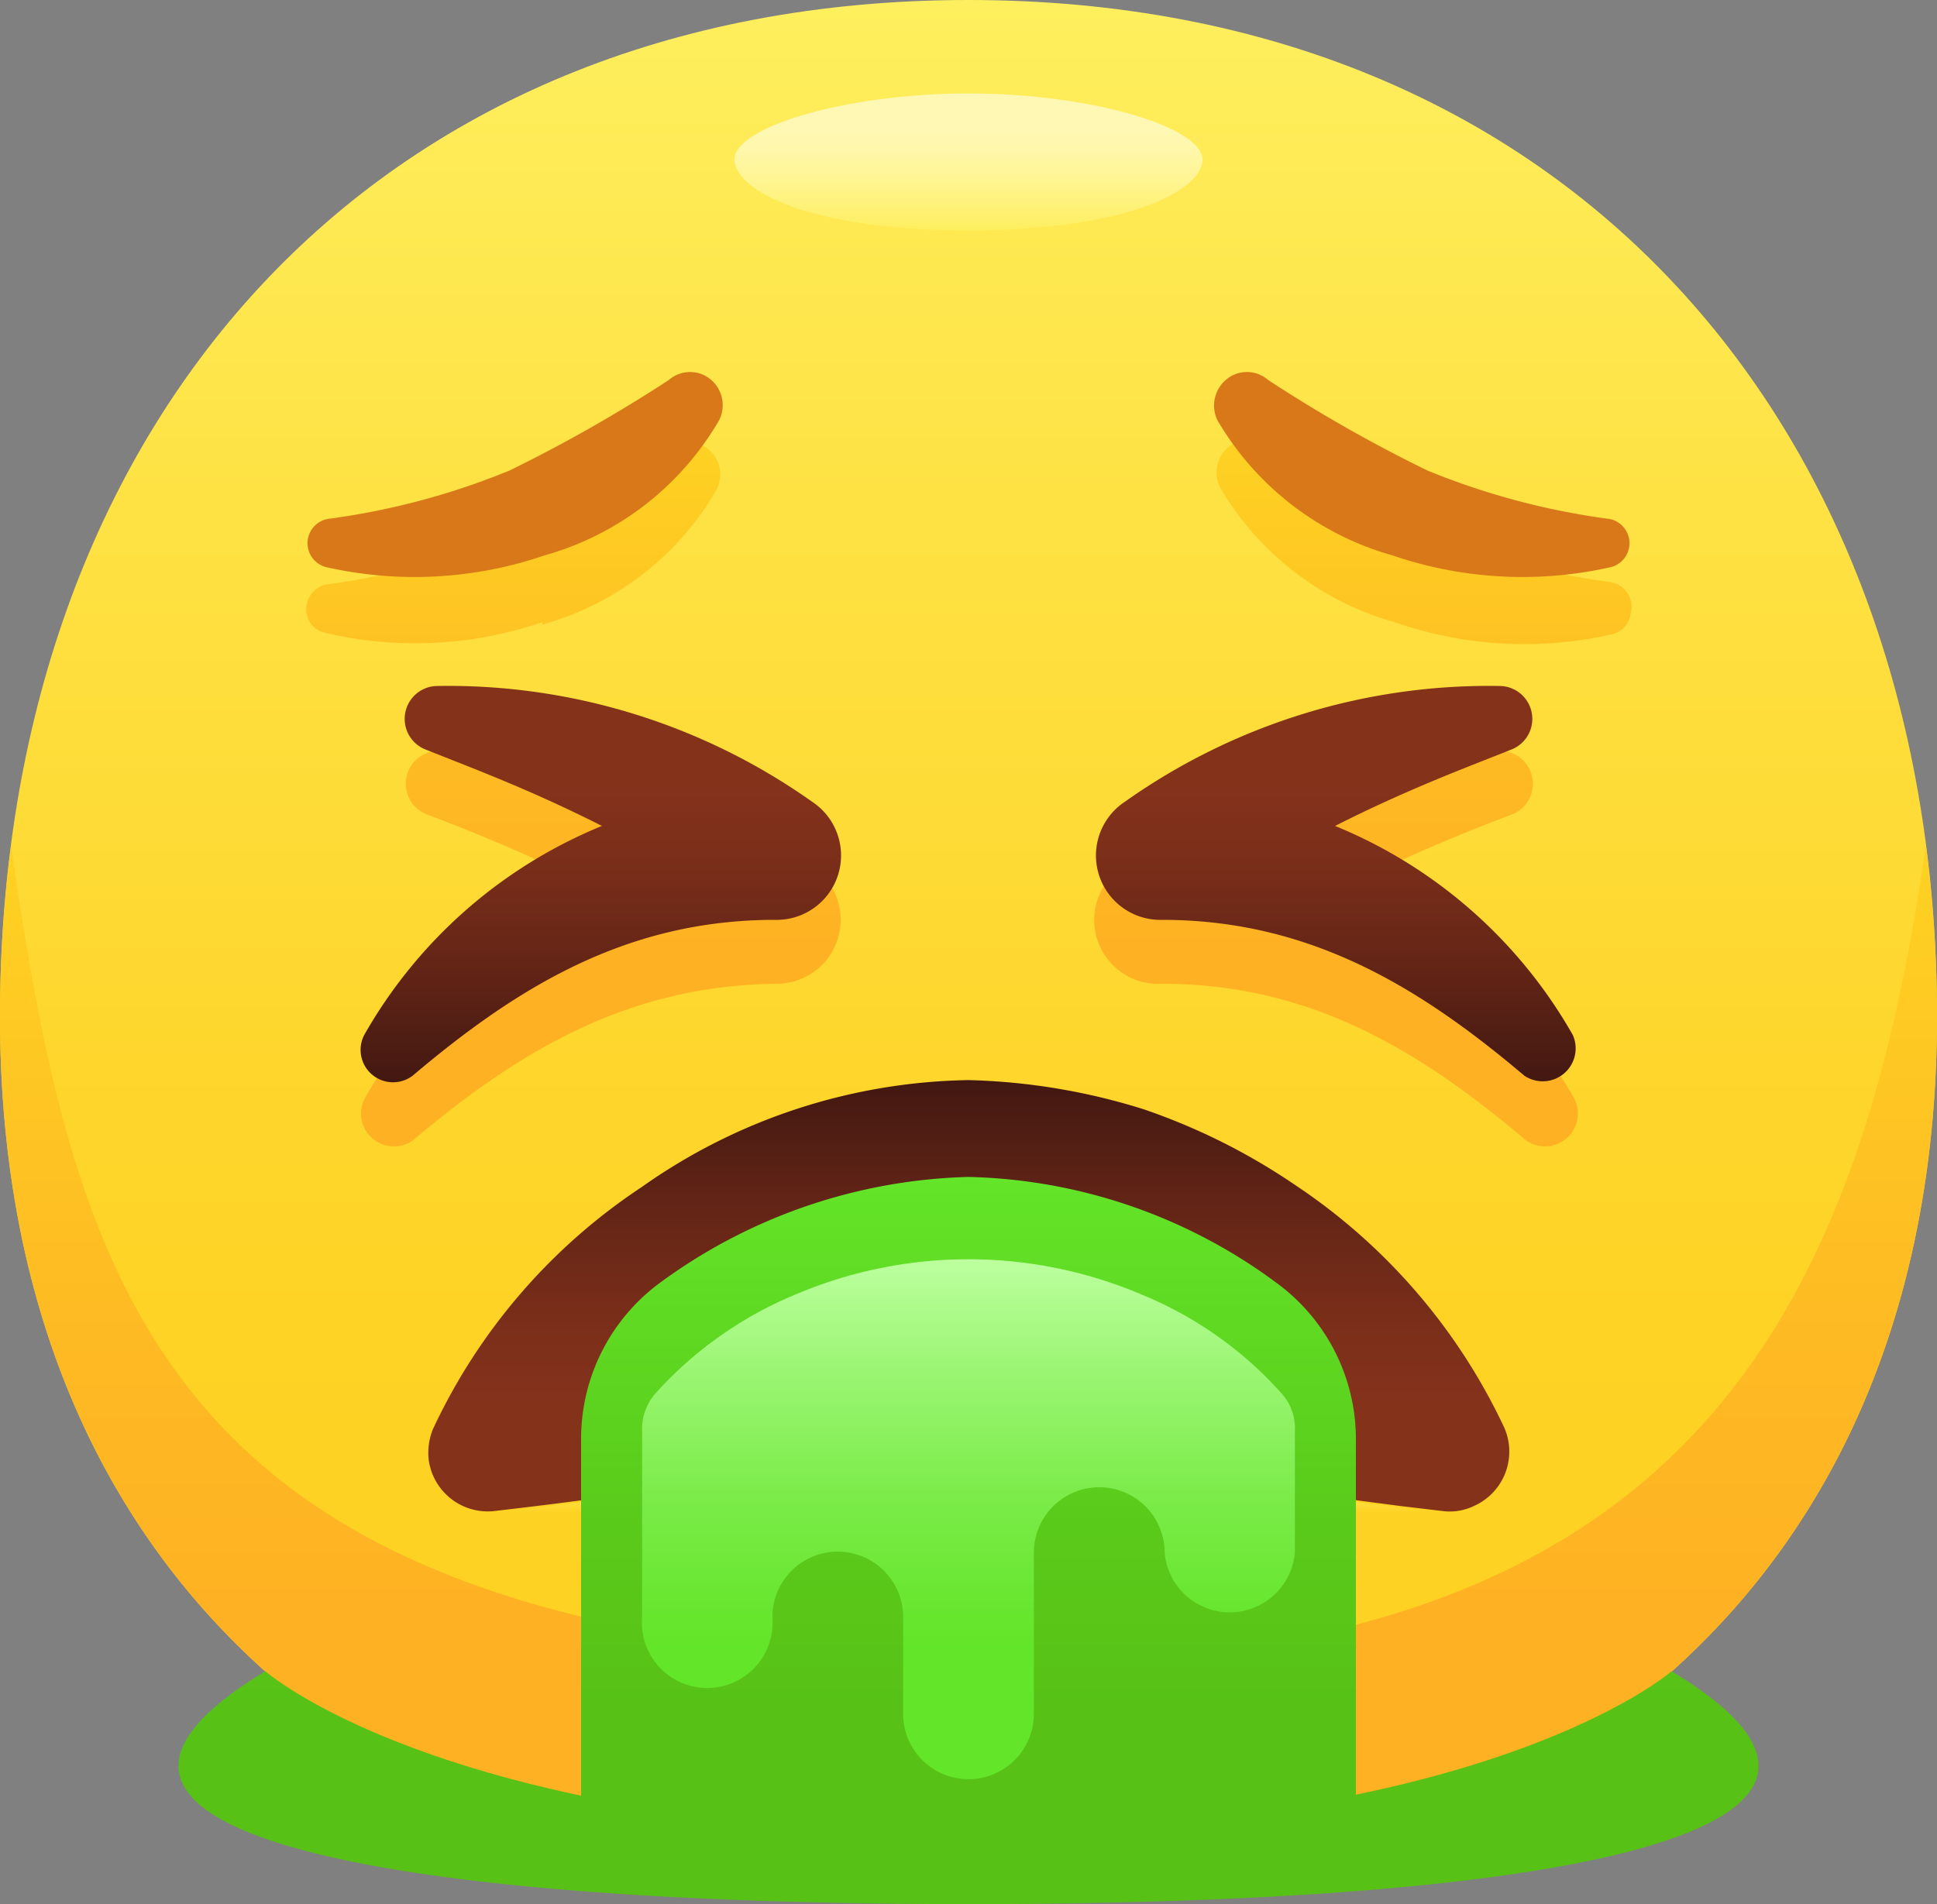 <svg xmlns="http://www.w3.org/2000/svg" xmlns:xlink="http://www.w3.org/1999/xlink" viewBox="0 0 40 39.33"><rect x="0" y="0" width="40" height="39.33" fill="#808080" stroke="none"/><defs><style>.cls-1{fill:url(#鍊踑臇蜸馯鳺艜_205);}.cls-2{fill:url(#鍊踑臇蜸馯鳺艜_173);}.cls-3{fill:url(#鍊踑臇蜸馯鳺艜_223);}.cls-4{fill:url(#鍊踑臇蜸馯鳺艜_173-2);}.cls-5{fill:url(#鍊踑臇蜸馯鳺艜_5);}.cls-6{fill:#d97818;}.cls-7{fill:url(#鍊踑臇蜸馯鳺艜_117);}.cls-8{fill:url(#鍊踑臇蜸馯鳺艜_117-2);}.cls-9{fill:url(#鍊踑臇蜸馯鳺艜_117-3);}.cls-10{fill:url(#鍊踑臇蜸馯鳺艜_192);}.cls-11{fill:url(#鍊踑臇蜸馯鳺艜_37);}</style><linearGradient id="鍊踑臇蜸馯鳺艜_205" x1="20" y1="39.33" x2="20" gradientUnits="userSpaceOnUse"><stop offset="0.25" stop-color="#fed223"/><stop offset="0.44" stop-color="#fed62c"/><stop offset="0.74" stop-color="#fee244"/><stop offset="1" stop-color="#feef5e"/></linearGradient><linearGradient id="鍊踑臇蜸馯鳺艜_173" x1="20" y1="39.33" x2="20" y2="17.46" gradientUnits="userSpaceOnUse"><stop offset="0.25" stop-color="#feb123"/><stop offset="0.54" stop-color="#feba23"/><stop offset="1" stop-color="#fed223"/></linearGradient><linearGradient id="鍊踑臇蜸馯鳺艜_223" x1="20" y1="1.93" x2="20" y2="4.76" gradientUnits="userSpaceOnUse"><stop offset="0.25" stop-color="#fff8b5"/><stop offset="0.39" stop-color="#fff7ac"/><stop offset="0.62" stop-color="#fff594"/><stop offset="0.91" stop-color="#fef06c"/><stop offset="1" stop-color="#feef5e"/></linearGradient><linearGradient id="鍊踑臇蜸馯鳺艜_173-2" x1="20" y1="23.73" x2="20" y2="9.06" xlink:href="#鍊踑臇蜸馯鳺艜_173"/><linearGradient id="鍊踑臇蜸馯鳺艜_5" x1="20" y1="30.31" x2="20" y2="31.25" gradientUnits="userSpaceOnUse"><stop offset="0.25" stop-color="#feef5e"/><stop offset="0.44" stop-color="#feeb55"/><stop offset="0.74" stop-color="#fedf3d"/><stop offset="1" stop-color="#fed223"/></linearGradient><linearGradient id="鍊踑臇蜸馯鳺艜_117" x1="12.37" y1="14.15" x2="12.37" y2="22.39" gradientUnits="userSpaceOnUse"><stop offset="0.25" stop-color="#85321b"/><stop offset="0.42" stop-color="#7c2f1a"/><stop offset="0.7" stop-color="#642516"/><stop offset="1" stop-color="#421811"/></linearGradient><linearGradient id="鍊踑臇蜸馯鳺艜_117-2" x1="27.63" y1="14.15" x2="27.63" y2="22.39" xlink:href="#鍊踑臇蜸馯鳺艜_117"/><linearGradient id="鍊踑臇蜸馯鳺艜_117-3" x1="20" y1="31.26" x2="20" y2="22.31" xlink:href="#鍊踑臇蜸馯鳺艜_117"/><linearGradient id="鍊踑臇蜸馯鳺艜_192" x1="20" y1="39.33" x2="20" y2="24.31" gradientUnits="userSpaceOnUse"><stop offset="0.25" stop-color="#57c115"/><stop offset="0.52" stop-color="#5aca1a"/><stop offset="0.96" stop-color="#62e227"/><stop offset="1" stop-color="#63e529"/></linearGradient><linearGradient id="鍊踑臇蜸馯鳺艜_37" x1="20" y1="36.75" x2="20" y2="26.01" gradientUnits="userSpaceOnUse"><stop offset="0.25" stop-color="#63e529"/><stop offset="0.36" stop-color="#6ae732"/><stop offset="0.55" stop-color="#7cec4a"/><stop offset="0.78" stop-color="#9af572"/><stop offset="1" stop-color="#bcff9e"/></linearGradient></defs><title>資產 22</title><g id="圖層_2" data-name="圖層 2"><g id="Icons"><g id="Icon"><g id="Body"><path id="Body-2" data-name="Body" class="cls-1" d="M40,21c0,11.74-8.07,18.33-20,18.33S0,32.74,0,21C0,8.82,7.62,0,20,0S40,8.82,40,21Z"/><path class="cls-2" d="M20,34.33C3.59,33.89,1.61,27.14.23,17.46A27.22,27.22,0,0,0,0,21C0,32.74,8.07,39.33,20,39.33S40,32.74,40,21a27.22,27.22,0,0,0-.23-3.54C38.39,27.14,34.83,34.72,20,34.33Z"/><path class="cls-3" d="M24.83,3.35C24.71,4.05,23,4.76,20,4.76s-4.71-.71-4.83-1.41S17.43,1.93,20,1.93,24.94,2.65,24.83,3.35Z"/></g><path class="cls-4" d="M33.67,12.69a.49.49,0,0,1-.38.41,8.1,8.1,0,0,1-4.49-.25,6.07,6.07,0,0,1-3.61-2.79.69.69,0,0,1,.32-.92.65.65,0,0,1,.68,0,30,30,0,0,0,3.29,1.88,15.11,15.11,0,0,0,3.76,1A.52.52,0,0,1,33.67,12.69ZM16.77,17.9A12.81,12.81,0,0,0,9,15.51a.68.68,0,0,0-.19,1.31,38,38,0,0,1,3.62,1.58,10,10,0,0,0-4.91,4.31.68.68,0,0,0,1,.85c2.16-1.82,4.42-3.21,7.53-3.24A1.32,1.32,0,0,0,16.77,17.9Zm-5.57-5a6,6,0,0,0,3.6-2.79.68.68,0,0,0-.31-.92.65.65,0,0,0-.68,0,31,31,0,0,1-3.29,1.88,15.11,15.11,0,0,1-3.76,1,.52.52,0,0,0-.43.59.49.49,0,0,0,.38.41A8.1,8.1,0,0,0,11.2,12.85ZM27.61,18.4a38,38,0,0,1,3.62-1.58A.68.68,0,0,0,31,15.51a12.81,12.81,0,0,0-7.81,2.39A1.32,1.32,0,0,0,24,20.32c3.1,0,5.37,1.42,7.52,3.24a.68.68,0,0,0,1-.85A10,10,0,0,0,27.61,18.4Z"/><g id="Face"><path class="cls-5" d="M23.39,30.44c-1.47-.15-2.5-.11-3.39-.13s-1.92,0-3.39.14-3.21.41-5.55.7l-.84.1H29.78l-.84-.1C26.6,30.85,24.86,30.57,23.39,30.44Z"/><path class="cls-6" d="M13.81,7.85a30.72,30.72,0,0,1-3.29,1.87,15.12,15.12,0,0,1-3.76,1,.51.51,0,0,0,0,1,8.29,8.29,0,0,0,4.49-.25,6.05,6.05,0,0,0,3.6-2.79.69.69,0,0,0-.31-.93A.67.67,0,0,0,13.81,7.85Z"/><path class="cls-6" d="M26.19,7.85a29.78,29.78,0,0,0,3.29,1.87,15.12,15.12,0,0,0,3.76,1,.51.51,0,0,1,0,1,8.29,8.29,0,0,1-4.49-.25,6.1,6.1,0,0,1-3.61-2.79.7.7,0,0,1,.32-.93A.67.67,0,0,1,26.19,7.85Z"/><path class="cls-7" d="M16.77,16.56A13,13,0,0,0,9,14.17a.68.68,0,0,0-.19,1.32c.87.35,2.1.8,3.62,1.57a10,10,0,0,0-4.91,4.32.67.67,0,0,0,1,.84C10.67,20.4,12.93,19,16,19A1.33,1.33,0,0,0,16.77,16.56Z"/><path class="cls-8" d="M23.23,16.56A13,13,0,0,1,31,14.17a.68.68,0,0,1,.19,1.32c-.87.35-2.1.8-3.62,1.57a10,10,0,0,1,4.91,4.32.68.68,0,0,1-1,.84C29.33,20.4,27.06,19,24,19A1.33,1.33,0,0,1,23.23,16.56Z"/><path class="cls-9" d="M8.94,29.52a12.15,12.15,0,0,1,4.31-5A12,12,0,0,1,20,22.31a13.12,13.12,0,0,1,3.61.6,13,13,0,0,1,3.14,1.57,12.28,12.28,0,0,1,4.31,5,1.23,1.23,0,0,1-.63,1.63,1.15,1.15,0,0,1-.65.1l-.84-.1c-2.34-.3-4.08-.58-5.55-.71s-2.5-.11-3.39-.13-1.92,0-3.39.14-3.21.41-5.55.7l-.84.1a1.23,1.23,0,0,1-1.37-1.08A1.31,1.31,0,0,1,8.94,29.52Z"/><path class="cls-10" d="M34.52,34.52S32.71,36.1,28,37.07V29.73a4,4,0,0,0-1.61-3.21A11.09,11.09,0,0,0,20,24.31a11.24,11.24,0,0,0-6.39,2.2A4,4,0,0,0,12,29.73v7.36c-4.74-1-6.52-2.57-6.52-2.57C0,37.83,7.71,39.33,20,39.33S40,37.83,34.52,34.52Z"/><path class="cls-11" d="M26.74,29.56v2.51a1.35,1.35,0,0,1-2.69,0,1.35,1.35,0,1,0-2.7,0V35.4a1.35,1.35,0,1,1-2.7,0v-2a1.35,1.35,0,1,0-2.7,0,1.35,1.35,0,1,1-2.69,0V29.59a1.13,1.13,0,0,1,.25-.78,8,8,0,0,1,2.89-2.06,9.13,9.13,0,0,1,7.2,0,7.85,7.85,0,0,1,2.89,2.06A1.08,1.08,0,0,1,26.74,29.56Z"/></g></g></g></g></svg>